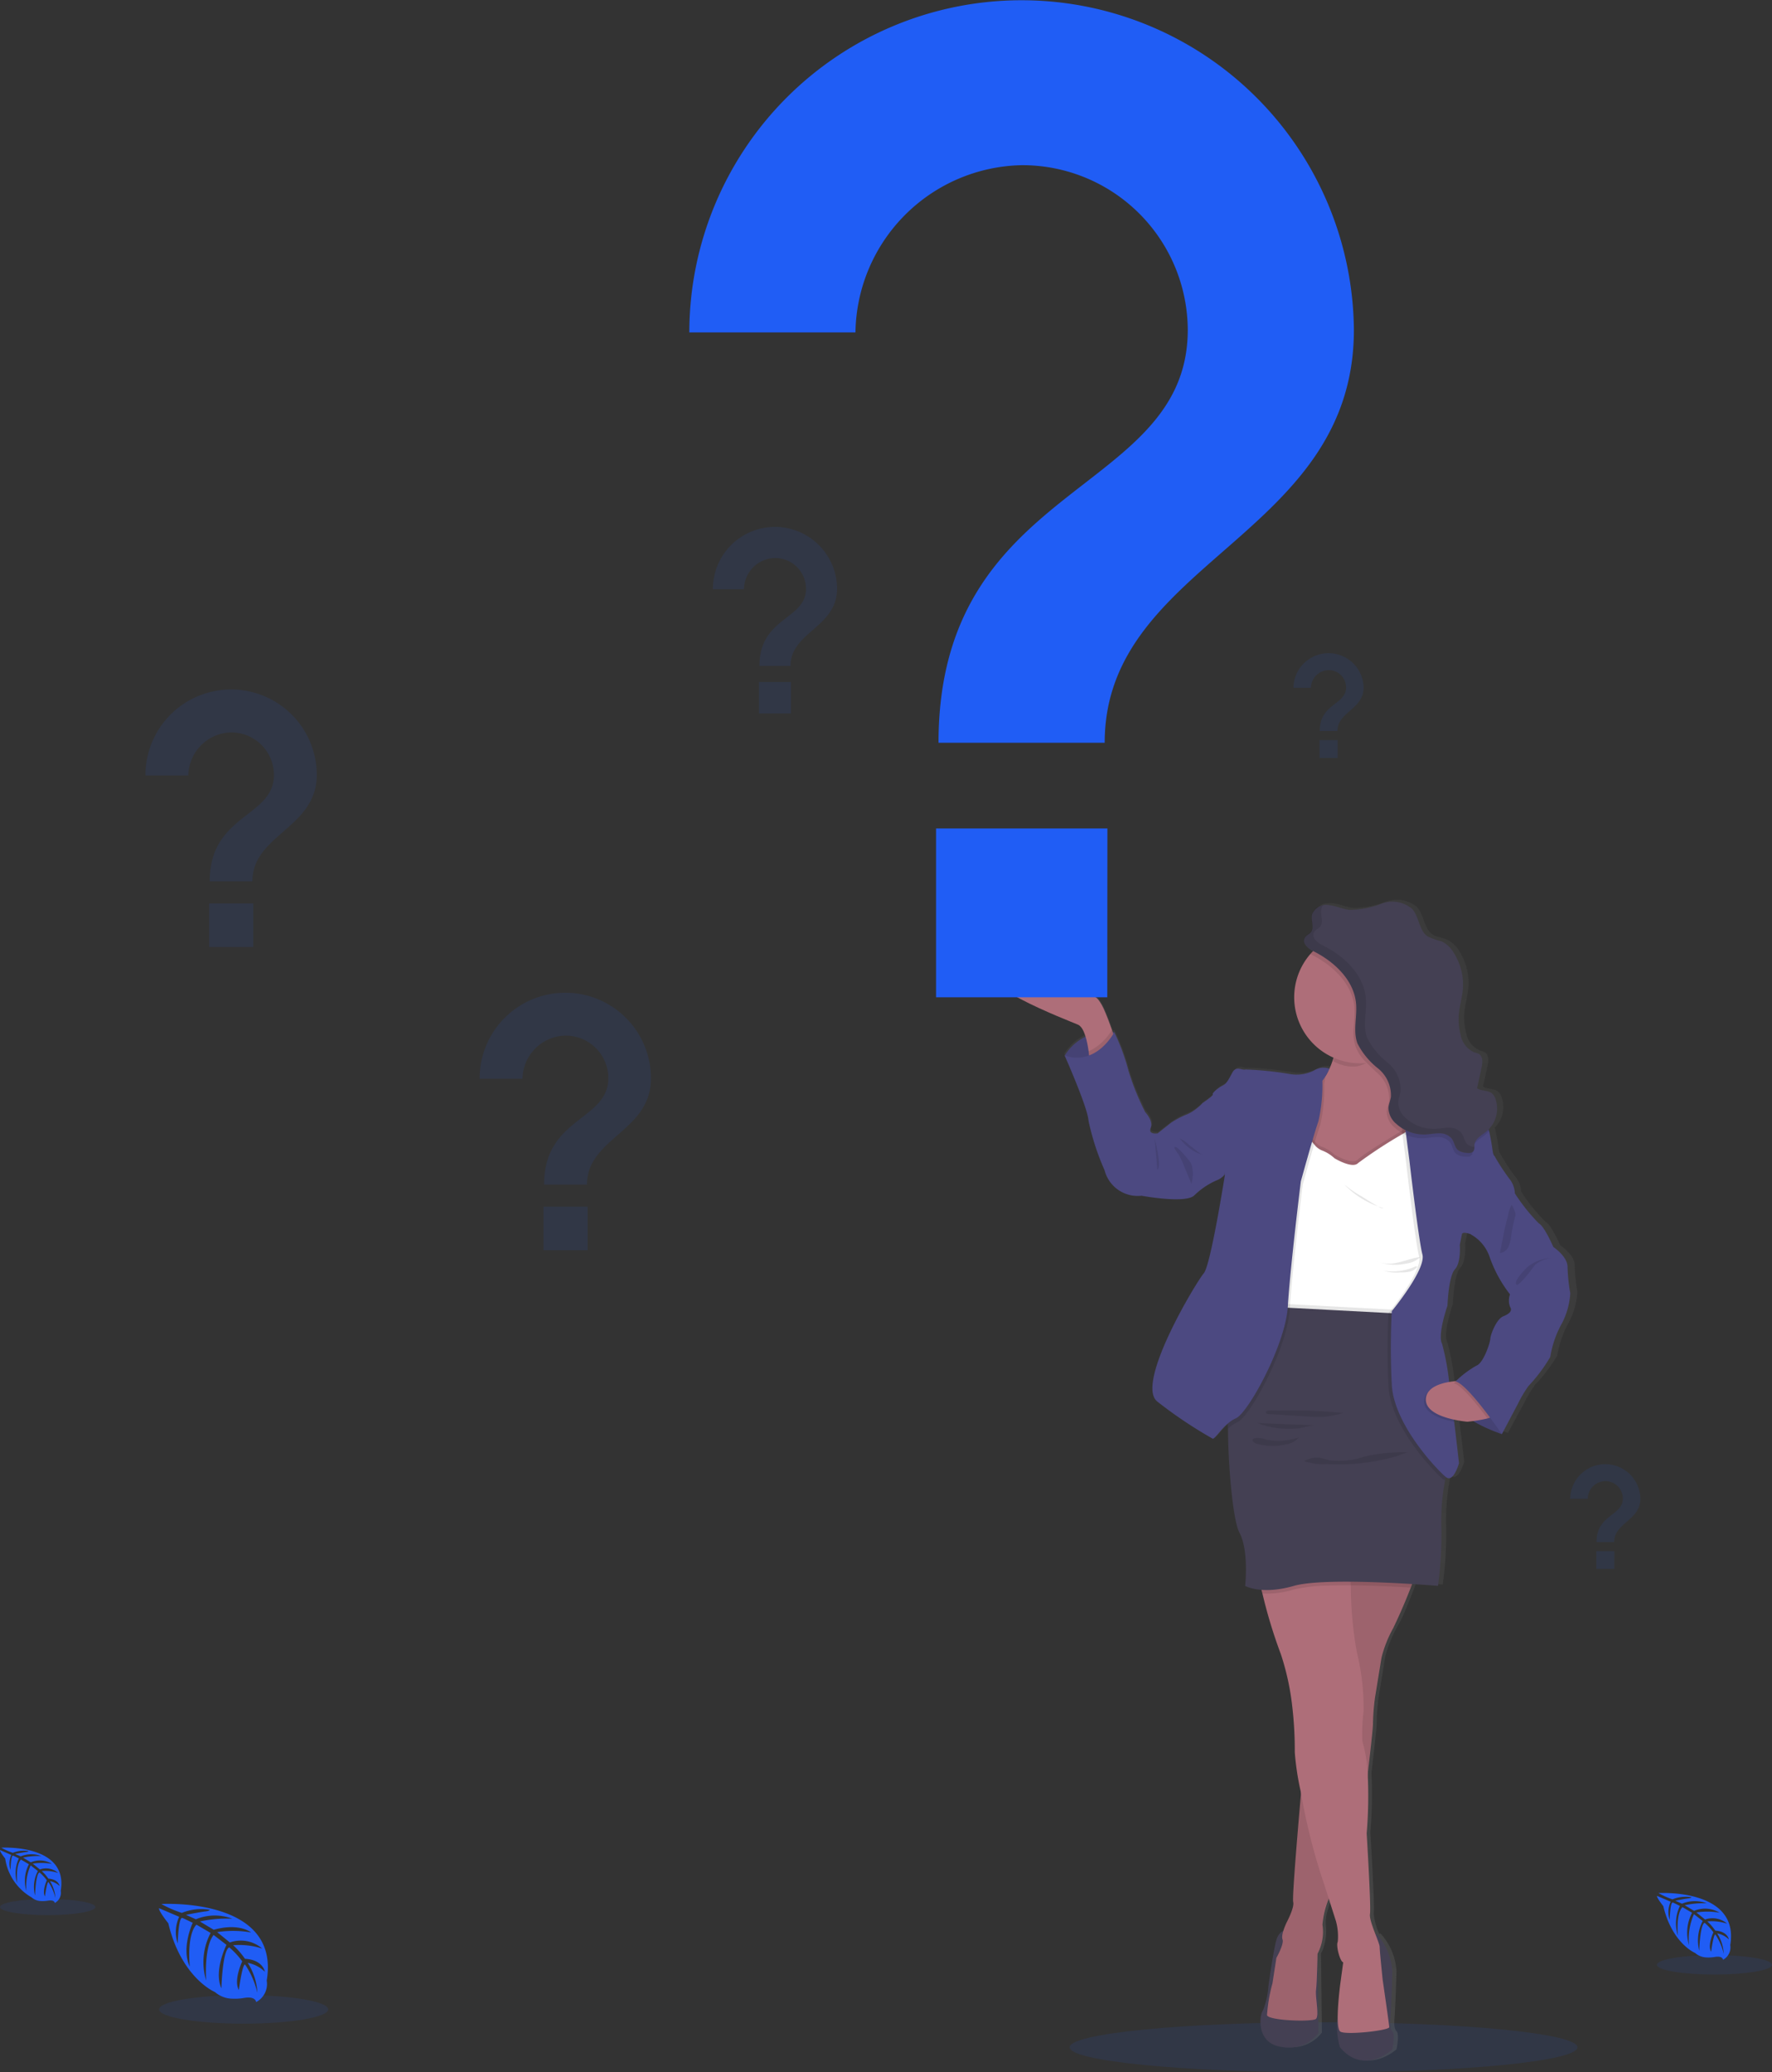 <svg xmlns="http://www.w3.org/2000/svg" xmlns:xlink="http://www.w3.org/1999/xlink" width="144.641" height="169.083" viewBox="0 0 144.641 169.083"><rect x="0" y="0" width="144.641" height="169.083" fill="#333333" stroke="none"/><defs><style>.a,.b{fill:#205df5;}.a,.e{opacity:0.1;}.c{fill:url(#a);}.d{fill:#4c4981;}.f{fill:#ae6e79;}.g{fill:#444053;}.h{fill:#fff;}</style><linearGradient id="a" x1="0.5" y1="1" x2="0.5" gradientUnits="objectBoundingBox"><stop offset="0" stop-color="gray" stop-opacity="0.251"/><stop offset="0.54" stop-color="gray" stop-opacity="0.122"/><stop offset="1" stop-color="gray" stop-opacity="0.102"/></linearGradient></defs><g transform="translate(-36.141 0)"><ellipse class="a" cx="20.724" cy="2.043" rx="20.724" ry="2.043" transform="translate(123.454 164.997)"/><path class="b" d="M341.33,800.37s9.752-.588,8.6,6.246a1.664,1.664,0,0,1-.867,1.756s-.016-.507-1-.335a4.407,4.407,0,0,1-1.059.052,2.208,2.208,0,0,1-1.3-.535h0s-2.742-1.132-3.807-5.613c0,0-.79-.976-.758-1.229l1.645.7a2.954,2.954,0,0,0-.119,2.174s.053-2.13.37-2.081c.063.01.855.4.855.4s-.968,2.067-.238,3.57c0,0-.277-2.548.54-3.421l1.16.677a5.106,5.106,0,0,0-.364,3.878s-.2-2.673.606-3.714l1.051.808s-1.063,2.105-.414,3.552c0,0,.083-3.114.641-3.348a6.3,6.3,0,0,1,1.059,1.144s-.727,1.528-.277,2.334c0,0,.277-2.073.505-2.083a6.929,6.929,0,0,1,1.01,2.316,5,5,0,0,0-.79-2.447,2.758,2.758,0,0,1,1.4.725s-.143-.972-1.627-1.057a6.359,6.359,0,0,0-.96-1.105,6.006,6.006,0,0,1,2.372.275,2.663,2.663,0,0,0-2.643-.5l-1.037-.845a8.529,8.529,0,0,1,2.768.028s-.948-.808-3.047-.22l-1.128-.675a10.2,10.2,0,0,1,2.645-.228,4.06,4.06,0,0,0-2.976.047l-.808-.362s1.212-.238,1.57-.277.374-.135.374-.135a4.208,4.208,0,0,0-2.281.253A9.361,9.361,0,0,1,341.33,800.37Z" transform="translate(-292.018 -645.02)"/><ellipse class="a" cx="6.903" cy="1.166" rx="6.903" ry="1.166" transform="translate(49.126 162.782)"/><path class="b" d="M276.985,777.642s5.5-.331,4.85,3.522a.936.936,0,0,1-.487.99s-.01-.285-.564-.188a2.45,2.45,0,0,1-.6.028,1.225,1.225,0,0,1-.732-.3h0a4.383,4.383,0,0,1-2.15-3.166s-.445-.552-.428-.693l.93.4a1.67,1.67,0,0,0-.069,1.227s.03-1.2.2-1.174c.036,0,.483.232.483.232a2.755,2.755,0,0,0-.133,2.021s-.158-1.437.3-1.93l.653.382a2.886,2.886,0,0,0-.2,2.186,4.1,4.1,0,0,1,.341-2.093l.592.461a2.775,2.775,0,0,0-.232,2s.046-1.756.362-1.887a3.6,3.6,0,0,1,.6.645s-.4.861-.156,1.315c0,0,.156-1.168.285-1.174a3.863,3.863,0,0,1,.568,1.305,2.829,2.829,0,0,0-.445-1.38,1.542,1.542,0,0,1,.79.4s-.079-.548-.917-.6a3.571,3.571,0,0,0-.54-.622,3.379,3.379,0,0,1,1.338.154,1.5,1.5,0,0,0-1.491-.283l-.584-.477a4.835,4.835,0,0,1,1.562.016,1.9,1.9,0,0,0-1.72-.123l-.634-.382a5.772,5.772,0,0,1,1.489-.127,2.281,2.281,0,0,0-1.677.026l-.455-.2s.685-.135.885-.156.212-.077.212-.077a2.383,2.383,0,0,0-1.287.143A5.33,5.33,0,0,1,276.985,777.642Z" transform="translate(-240.737 -626.888)"/><ellipse class="a" cx="3.892" cy="0.659" rx="3.892" ry="0.659" transform="translate(36.143 154.94)"/><path class="b" d="M946.339,795.965s6.638-.4,5.86,4.243a1.14,1.14,0,0,1-.59,1.2s-.012-.346-.681-.228a2.994,2.994,0,0,1-.721.034,1.485,1.485,0,0,1-.881-.364h0s-1.867-.77-2.593-3.821c0,0-.537-.665-.515-.835l1.119.477a2.014,2.014,0,0,0-.081,1.481s.036-1.451.251-1.414c.044,0,.582.279.582.279a3.3,3.3,0,0,0-.162,2.425s-.188-1.734.368-2.328l.788.459a3.478,3.478,0,0,0-.247,2.641,5,5,0,0,1,.4-2.528l.715.558a3.421,3.421,0,0,0-.283,2.425s.059-2.118.438-2.279a4.355,4.355,0,0,1,.719.778s-.5,1.041-.188,1.59c0,0,.188-1.414.344-1.414a4.7,4.7,0,0,1,.687,1.576,3.4,3.4,0,0,0-.536-1.665,1.876,1.876,0,0,1,.954.493s-.1-.661-1.109-.719a4.308,4.308,0,0,0-.651-.752,4.087,4.087,0,0,1,1.617.186,1.819,1.819,0,0,0-1.8-.339l-.705-.576a5.822,5.822,0,0,1,1.885.018,2.294,2.294,0,0,0-2.075-.15l-.768-.459a7,7,0,0,1,1.8-.156,2.753,2.753,0,0,0-2.021.032l-.55-.246s.826-.164,1.069-.188.255-.093.255-.093a2.869,2.869,0,0,0-1.552.172A6.72,6.72,0,0,1,946.339,795.965Z" transform="translate(-774.825 -641.508)"/><ellipse class="a" cx="4.698" cy="0.794" rx="4.698" ry="0.794" transform="translate(171.386 159.517)"/><path class="c" d="M724.367,426.987a14.427,14.427,0,0,1-.22-2.154c0-.867-1.178-1.635-1.178-1.635s-.727-1.683-1.212-1.932a14.833,14.833,0,0,1-1.982-2.451,2,2,0,0,0-.451-1.188,17.074,17.074,0,0,1-1.227-1.851h0c-.2-.247-.1-.42-.4-1.857-.016-.075-.034-.148-.057-.216a.285.285,0,0,0-.032-.093,2.425,2.425,0,0,0,.572-2.512,1.01,1.01,0,0,0-.287-.445c-.341-.279-.887-.164-1.239-.428l.374-1.653c.089-.4.135-.915-.218-1.134a1.837,1.837,0,0,0-.416-.139,1.962,1.962,0,0,1-1.115-1.459,5,5,0,0,1-.121-1.819c.069-.586.24-1.156.3-1.744a4.789,4.789,0,0,0-.742-3.1,2.386,2.386,0,0,0-.98-.925c-.374-.168-.808-.2-1.158-.4-.752-.479-.713-1.617-1.313-2.269a2.593,2.593,0,0,0-2.538-.426,7.662,7.662,0,0,1-2.643.511c-.578-.065-1.12-.327-1.7-.388a1.789,1.789,0,0,0-.5.022v-.018a1.078,1.078,0,0,0-.923.721,1.105,1.105,0,0,0-.028.3c0,.236.057.483.061.709a.675.675,0,0,1-.164.5c-.115.123-.285.188-.4.315a.506.506,0,0,0-.147.372c0,.36.449.677.75.822h.012c-.081.081-.162.166-.236.253a5.322,5.322,0,0,0-1.338,3.534,5.4,5.4,0,0,0,3.281,4.926l-.042.131a7.566,7.566,0,0,1-.3.764,1.513,1.513,0,0,0-1.269.141,3.2,3.2,0,0,1-2.009.3,27.281,27.281,0,0,0-3.688-.372c-.253.1-.752-.346-1.077.249s-.477.915-.808,1.065-.9.618-.827.717-.828.693-.828.693a4.12,4.12,0,0,1-1.229.915,7.213,7.213,0,0,0-1.4.719l-1.105.865s-.827.125-.576-.445-.453-1.287-.453-1.287a20.424,20.424,0,0,1-1.4-3.435,17.478,17.478,0,0,0-1.154-3.1l-.141-.014-.065-.184c-.212-.6-.487-1.328-.7-1.756-.4-.818-.653-.9-.653-.9s-4.866-3.653-8.026-2.54,5.769,4.431,6.571,4.779a1.515,1.515,0,0,1,.624.972,4.158,4.158,0,0,0-1.728,1.554s1.932,4.282,1.982,5.347a20.539,20.539,0,0,0,1.33,4.041,2.818,2.818,0,0,0,3.059,2.079s3.563.655,4.34,0a6.16,6.16,0,0,1,1.857-1.243,1.465,1.465,0,0,0,.7-.5s-1.178,7.426-1.756,8.071-5.684,8.982-3.851,10.473a36.623,36.623,0,0,0,4.589,3.031c.156.077.622-.7,1.289-1.253v.43c.012,2.966.4,7.476.946,8.487.808,1.485.477,4.357.477,4.357a3.434,3.434,0,0,0,1.356.325c.024.1.053.2.079.3a40.37,40.37,0,0,0,1.526,4.943,20.1,20.1,0,0,1,.952,4.334,30.1,30.1,0,0,1,.2,3.688,21.707,21.707,0,0,0,.5,3.233h0c-.2,2.322-.586,6.8-.651,8.416h0v.117a.509.509,0,0,1,0,.055v.1h0a1.509,1.509,0,0,0,.012.305.989.989,0,0,1-.034.461,8.038,8.038,0,0,1-.544,1.3,6.184,6.184,0,0,0-.242.626,1.132,1.132,0,0,0-.586.833c-.25.966-.626,3.637-.626,3.637a6.584,6.584,0,0,1-.451,2.007,2.069,2.069,0,0,0,1.53,2.995,3.089,3.089,0,0,0,3.059-1.132l-.075-6.482v-.012a.981.981,0,0,0,.111-.176v-.016c.014-.03.03-.063.044-.1l.018-.048.032-.079a.122.122,0,0,1,0-.028,4.285,4.285,0,0,0,.182-1.93v-.273a.769.769,0,0,1,.012-.133v-.024l.012-.079v-.034a.15.15,0,0,1,.016-.081.093.093,0,0,1,0-.02c.02-.093.044-.2.071-.291V477.6l.03-.1h0c.03-.1.065-.2.1-.311v-.02a.281.281,0,0,1,.034-.095v-.012c.036-.1.075-.2.111-.287l.01-.026.032-.081.01-.024.077-.18h0l.592,1.829a4.624,4.624,0,0,1,.152,1.683c-.176.321.2,1.659.451,1.683l-.232,1.683a25.716,25.716,0,0,0-.224,2.8c-.016.107-.032.2-.045.267a6.071,6.071,0,0,0,.226,2.2c1.98,2.342,4.34.182,4.34.182s.275-1.239,0-1.485-.152-1.14-.152-1.14.125-2.2.15-3.813a5.038,5.038,0,0,0-1.315-3.031l-.075.067a4.763,4.763,0,0,1-.465-1.7c.1-.57-.277-6.585-.277-6.585a35.686,35.686,0,0,0,.089-4.85h0c.032-.273.063-.542.093-.808.152-1.293.275-2.4.323-2.978h0V462.4c.012-.156.018-.267.016-.319,0-.2,0-.432.02-.685.046-.7.156-1.469.156-1.469l.525-3.195a9.989,9.989,0,0,1,.98-2.425l.069-.109h0c.022-.038.044-.081.069-.125l.01-.018c.022-.042.046-.087.069-.133l.01-.018c.081-.16.168-.344.259-.546,0-.016.014-.03.02-.046l.069-.154a.158.158,0,0,1,.026-.061c.01-.02.042-.1.065-.154a.584.584,0,0,0,.026-.063c.026-.061.054-.123.081-.188l.038-.093c.018-.046.038-.093.059-.139l.049-.123c.014-.03.026-.061.038-.091l.055-.139c0-.02.018-.042.026-.063.144-.358.281-.711.4-1.033h0l.111-.291c1.285.079,2.158.15,2.158.15a29.606,29.606,0,0,0,.275-4.8,17.838,17.838,0,0,1,.317-3.839c.018-.1.034-.188.051-.269l.034.028c.628.5,1.079-1.14,1.079-1.14s-.17-1.526-.4-3.375l-.024-.184a9.5,9.5,0,0,0,1.1.168s.2-.018.479-.053a13.259,13.259,0,0,0,2.413,1.091l1.336-2.465a10.045,10.045,0,0,1,.879-1.461,13.325,13.325,0,0,0,1.807-2.376,8.362,8.362,0,0,1,.978-2.774A6.126,6.126,0,0,0,724.367,426.987Zm-5.569,1.881c-.527.222-1.028,1.461-1.053,1.833s-.578,2-1.154,2.2a7.7,7.7,0,0,0-1.708,1.265c-.166.014-.354.036-.55.069a19.253,19.253,0,0,0-.578-3.116c-.4-.744.443-3.12.443-3.12s.083-2.4.606-2.97.4-2.007.4-2.007.125-.594.176-.865.746,0,.752,0h0a3.287,3.287,0,0,1,1.556,1.855,10.645,10.645,0,0,0,1.681,3.045s-.226.669,0,1.01S719.326,428.646,718.8,428.869Z" transform="translate(-559.468 -321.586)"/><path class="d" d="M707,450.145a4.041,4.041,0,0,1,4.041-1.9v2.892h-1.756l-1.374-.348Z" transform="translate(-583.946 -364.02)"/><path class="e" d="M707,450.145a4.041,4.041,0,0,1,4.041-1.9v2.892h-1.756l-1.374-.348Z" transform="translate(-583.946 -364.02)"/><path class="f" d="M687.274,427.069l-2.152,1.507s-.018-.3-.073-.713c-.107-.78-.348-1.95-.867-2.176-.79-.348-9.586-3.657-6.466-4.771s7.907,2.536,7.907,2.536.247.085.641.9c.2.428.479,1.158.687,1.754C687.143,426.642,687.274,427.069,687.274,427.069Z" transform="translate(-560.048 -342.082)"/><path class="d" d="M712.368,431.625l.244-.115.687.784-.562,1.2-.958-.384.222-.958Z" transform="translate(-567.95 -344.317)"/><path class="g" d="M788.184,811s-.618-.073-.865.891-.618,3.637-.618,3.637a6.576,6.576,0,0,1-.444,2c-.3.372-.592,2.694,1.507,2.989a3.04,3.04,0,0,0,3.015-1.13l-.075-6.48Z" transform="translate(-647.021 -653.507)"/><path class="g" d="M820.09,812.44a5.028,5.028,0,0,1,1.3,3.019c-.024,1.6-.149,3.8-.149,3.8s-.121.891.149,1.138,0,1.483,0,1.483-2.324,2.156-4.276-.182a6.182,6.182,0,0,1-.222-2.2c.158-.861.6-4.73.6-4.73Z" transform="translate(-671.6 -654.661)"/><path class="f" d="M800.8,660.84a41.234,41.234,0,0,1-1.9,4.6,9.89,9.89,0,0,0-.962,2.425l-.519,3.187a17.776,17.776,0,0,0-.174,2.15c.024.717-1.285,11.168-1.285,11.168l-2.075,2.645a6.781,6.781,0,0,0-.766,2.627,3.815,3.815,0,0,1-.4,2.372s-.049,2.425-.123,2.964.273,2.077,0,2.348-3.9.15-4-.3a13.19,13.19,0,0,1,.445-2.595l.321-2.075s.643-1.136.5-1.507.271-1.235.3-1.309.693-1.285.57-1.754.778-10.439.778-10.439l2.544-17.865Z" transform="translate(-649.034 -532.609)"/><path class="e" d="M800.8,660.856s-.2.562-.479,1.3a25.148,25.148,0,0,1-1.425,3.3,10.023,10.023,0,0,0-.964,2.425l-.519,3.189a17.927,17.927,0,0,0-.172,2.15c0,.283-.19,2.087-.432,4.167-.374,3.178-.853,7-.853,7l-2.075,2.645s-.105.2-.236.521a4.848,4.848,0,0,0-.529,2.1,3.829,3.829,0,0,1-.4,2.372s-.051,2.425-.123,2.964.273,2.075,0,2.348-3.9.15-4-.295a13.218,13.218,0,0,1,.445-2.595l.321-2.077s.643-1.136.493-1.507.273-1.235.3-1.309.693-1.285.57-1.754c-.1-.358.4-6.211.636-8.988.079-.873.129-1.441.129-1.441L793.662,662l.178-1.239.178-1.257Z" transform="translate(-649.034 -532.625)"/><path class="f" d="M795.71,702.851c.022.273-3.486.669-3.987.372s0-3.979,0-3.979l.228-1.679c-.245-.026-.616-1.36-.445-1.681a4.705,4.705,0,0,0-.148-1.679l-.582-1.819-.356-1.113a49.456,49.456,0,0,1-1.934-7.628,22.088,22.088,0,0,1-.489-3.221,30.517,30.517,0,0,0-.2-3.682,20.906,20.906,0,0,0-.938-4.324,40.725,40.725,0,0,1-1.5-4.932c-.222-.855-.376-1.469-.376-1.469s3.734-.313,6-.422c1.041-.051,1.772-.057,1.687.028a3.073,3.073,0,0,0-.1,1.192,31.137,31.137,0,0,0,.5,5.48,18.913,18.913,0,0,1,.544,4.769,15.045,15.045,0,0,0-.1,2.471,11.119,11.119,0,0,1,.436,2.681,36.252,36.252,0,0,1-.085,4.827s.37,6.005.271,6.573.79,2.348.79,2.694.247,2.693.247,2.693S795.694,702.58,795.71,702.851Z" transform="translate(-646.169 -537.458)"/><path class="f" d="M811.137,451.614l-.424.459-.277.3-1.617,1.738-4.177.471-2.223-.594-.55-.147s0-1.115.1-2.453c.141-1.716.479-3.8,1.285-4.367a3.211,3.211,0,0,0,.94-1.19,6.705,6.705,0,0,0,.4-1c.016-.044.028-.087.042-.131a11.158,11.158,0,0,0,.392-1.833s.534-.3,1.275-.639c1.934-.9,5.274-2.15,4.112.639a10.911,10.911,0,0,0-.437,1.253c-.018.063-.034.125-.048.186a4.055,4.055,0,0,0,.158,3.013h0a1.881,1.881,0,0,0,.168.257,1.348,1.348,0,0,0,.281.285l.481,3.053.04.253Z" transform="translate(-659.646 -358.399)"/><path class="e" d="M821.2,443.6c-.22.529.107-.432,0,0-.881.626-2.956,2.411-4.122,2.411a3.239,3.239,0,0,1-1.7-.449,11.032,11.032,0,0,0,.434-1.962S822.808,439.748,821.2,443.6Z" transform="translate(-670.426 -358.986)"/><path class="f" d="M810.454,413.027a5.391,5.391,0,0,1-4.823,5.357c-.186.018-.374.03-.564.03a5.387,5.387,0,1,1,5.387-5.387Z" transform="translate(-657.899 -331.657)"/><path class="e" d="M804.126,499.864l-.768,2s-.624.026-1.6.057c-3.288.105-10.532.238-10.855-.606a2.147,2.147,0,0,1-.113-.665,13.028,13.028,0,0,1,.558-3.263s.346-3.954.346-4.126-.3-2.942-.3-2.942l.594-2.223,1.655-1.162s.742,1.138,1.186,1.235a3.083,3.083,0,0,1,1.039.645s1.457.889,1.928.394,4.126-2.669,4.126-2.669l1.928,2.126Z" transform="translate(-650.805 -394.614)"/><path class="h" d="M804.15,501.384l-.768,2s-.624.028-1.6.059h-.095c-.42.014-.9.028-1.415.038a60.874,60.874,0,0,1-8.093-.2c-.707-.1-1.17-.246-1.247-.445a1.8,1.8,0,0,1-.089-.368c-.012-.093-.02-.2-.024-.3a13.032,13.032,0,0,1,.558-3.263s.346-3.954.346-4.126-.3-2.942-.3-2.942l.594-2.223,1.138-.8.517-.364a7.766,7.766,0,0,0,.568.748,1.511,1.511,0,0,0,.618.487,3.092,3.092,0,0,1,1.039.645s1.457.889,1.928.394a37.446,37.446,0,0,1,3.607-2.358c.315-.192.519-.311.519-.311l.259.287,1.669,1.839Z" transform="translate(-650.829 -395.827)"/><path class="e" d="M718.865,448.394l-2.152,1.507s-.018-.3-.073-.713a4.356,4.356,0,0,0,1.9-1.758C718.733,447.967,718.865,448.394,718.865,448.394Z" transform="translate(-591.638 -363.407)"/><path class="d" d="M718.686,454.292l-.469-.125a4.074,4.074,0,0,1-1.212.915,7.075,7.075,0,0,0-1.382.715l-1.089.865s-.808.125-.568-.445-.445-1.285-.445-1.285a20.378,20.378,0,0,1-1.384-3.435,17.27,17.27,0,0,0-1.144-3.088s-1.435,2.793-4.053,1.9c0,0,1.9,4.274,1.952,5.337a20.514,20.514,0,0,0,1.309,4.027,2.789,2.789,0,0,0,3.015,2.077s3.51.653,4.276,0a6.2,6.2,0,0,1,1.819-1.241,1.5,1.5,0,0,0,.691-.493v-2.938Z" transform="translate(-583.898 -364.189)"/><path class="e" d="M743.3,491.33s.618,2.3.222,2.546Z" transform="translate(-612.911 -398.436)"/><path class="e" d="M801.768,559.121c-3.288.105-10.532.236-10.855-.606a2.149,2.149,0,0,1-.113-.665l10.74.566Z" transform="translate(-650.813 -451.515)"/><path class="e" d="M797.948,660.84s-.2.562-.479,1.3c-1.364-.083-3.17-.17-4.886-.182-.606,0-1.2,0-1.762.02a13.271,13.271,0,0,0-2.879.319,7.637,7.637,0,0,1-2.566.331c-.222-.855-.376-1.469-.376-1.469s3.734-.313,6-.422l.178-1.257Z" transform="translate(-646.185 -532.609)"/><path class="g" d="M791.209,571.763l-.42.889s-.059.265-.133.685a17.514,17.514,0,0,0-.311,3.839,30.376,30.376,0,0,1-.273,4.793s-9.093-.766-11.76,0-3.981,0-3.981,0,.323-2.865-.469-4.349c-.54-1.01-.919-5.52-.932-8.487a7.484,7.484,0,0,1,.24-2.615c.544-.667,2.865-7.339,2.865-7.339l.529.028,1.414.075,8.042.424,1.263.067.133.4Z" transform="translate(-636.554 -452.576)"/><path class="d" d="M868.536,592.87l.075.792s-3.983-1.3-3.781-2.892,0-1.414,0-1.414l3.2.271Z" transform="translate(-709.879 -476.65)"/><path class="e" d="M868.536,592.87l.075.792s-3.983-1.3-3.781-2.892,0-1.414,0-1.414l3.2.271Z" transform="translate(-709.879 -476.65)"/><path class="e" d="M754.064,491.953a3.549,3.549,0,0,0,1.4.729.914.914,0,0,1-.4-.2c-.285-.2-.556-.422-.831-.637a2.607,2.607,0,0,0-.772-.533A4.253,4.253,0,0,0,754.064,491.953Z" transform="translate(-621.018 -398.42)"/><path class="e" d="M752.42,495.741a1.785,1.785,0,0,1,.307.487,2.944,2.944,0,0,1-.022,1.53l-.639-1.54c-.111-.263-.222-.525-.356-.776-.059-.107-.426-.554-.384-.647C751.44,494.533,752.3,495.594,752.42,495.741Z" transform="translate(-619.313 -401.168)"/><path class="e" d="M834.818,539.693a2.058,2.058,0,0,0,1.162-.544c-.657.083-1.279.341-1.926.477a2.862,2.862,0,0,1-1.794-.166A4.413,4.413,0,0,0,834.818,539.693Z" transform="translate(-683.895 -436.593)"/><path class="e" d="M823.011,511.734a.451.451,0,0,1-.333-.083q-.74-.424-1.459-.885a9.684,9.684,0,0,1-1.429-.986A7.268,7.268,0,0,0,823.011,511.734Z" transform="translate(-673.945 -413.158)"/><path class="e" d="M837.2,543.462a3.077,3.077,0,0,0,.772-.063,1.034,1.034,0,0,0,.635-.416.364.364,0,0,0-.269.042,4.534,4.534,0,0,1-2.481.3A3.585,3.585,0,0,0,837.2,543.462Z" transform="translate(-686.768 -439.645)"/><path class="e" d="M794.514,601.324a8.1,8.1,0,0,1-1.578.309,9.526,9.526,0,0,1-1.249-.024l-2.021-.127-1.01-.065c-.119,0-.606,0-.366-.24.121-.117.8-.042.97-.048q.5-.016,1.01-.018c.669,0,1.34,0,2.009.04C793.029,601.187,793.766,601.243,794.514,601.324Z" transform="translate(-648.758 -486.033)"/><path class="e" d="M789.479,606.378a8.159,8.159,0,0,0-1.14.234,7.576,7.576,0,0,1-1.192.046,6.647,6.647,0,0,1-2.3-.469C786.392,606.269,787.938,606.315,789.479,606.378Z" transform="translate(-646.065 -490.087)"/><path class="e" d="M783.562,612.1a3.306,3.306,0,0,1,.44.121,5.169,5.169,0,0,0,2.627-.186,1.541,1.541,0,0,1-1,.554,4.619,4.619,0,0,1-1.94.071c-.2-.04-.709-.113-.808-.323C782.719,612.032,783.372,612.074,783.562,612.1Z" transform="translate(-644.476 -494.755)"/><path class="e" d="M804.981,618.494a6.6,6.6,0,0,1,.756.2,6.39,6.39,0,0,0,2.92-.309,13.594,13.594,0,0,1,3.534-.327,3.505,3.505,0,0,0-.758.249c-.273.083-.55.16-.826.228-.544.133-1.1.242-1.651.321a16.971,16.971,0,0,1-3.389.147,4.91,4.91,0,0,1-1.857-.236,2.047,2.047,0,0,1,1.271-.275Z" transform="translate(-661.114 -499.55)"/><path class="e" d="M780.782,464.89a13.053,13.053,0,0,1-.321,3.314c-.117.323-.3.919-.5,1.588-.216.742-.453,1.572-.635,2.223s-.3,1.087-.3,1.087-.835,6.8-1.051,10.037a.79.79,0,0,1-.012.17c-.012.182-.032.372-.063.568-.481,3.217-3.255,8.178-4.187,8.574a2.773,2.773,0,0,0-.784.54,7.483,7.483,0,0,1,.24-2.615c.544-.667,2.865-7.339,2.865-7.339l.529.028c-.012-.093-.02-.2-.024-.3a13.027,13.027,0,0,1,.558-3.263s.346-3.954.346-4.126-.3-2.942-.3-2.942l.594-2.223,1.138-.8c.141-1.716.479-3.8,1.285-4.367a3.211,3.211,0,0,0,.94-1.19c.16.022-.131-.119-.131-.119Z" transform="translate(-636.554 -376.421)"/><path class="d" d="M756.855,462.807a1.471,1.471,0,0,0-1.251.141,3.127,3.127,0,0,1-1.978.3,26.819,26.819,0,0,0-3.637-.372c-.253.1-.742-.346-1.063.249s-.469.913-.79,1.061-.891.618-.808.717-.808.691-.808.691l1.8,5.86s-1.162,7.412-1.73,8.054-5.609,8.97-3.8,10.453a35.91,35.91,0,0,0,4.522,3.031c.2.1.913-1.235,1.9-1.655s4.053-5.981,4.243-9.143,1.063-10.2,1.063-10.2,1.063-3.855,1.433-4.894a13.051,13.051,0,0,0,.321-3.314Z" transform="translate(-612.193 -375.614)"/><path class="e" d="M842.636,502.574l-.42.889s-.059.265-.133.685a.378.378,0,0,1-.2-.091c-.618-.5-4.243-4.225-4.423-7.537-.127-2.443-.067-4.548-.026-5.486.012-.3.024-.473.024-.511h0s2.817-3.411,2.5-4.619-1.063-7.679-1.063-7.679l-.109-.849-.188-1.435-.449-3.472.465.109a1.347,1.347,0,0,0,.281.285l.481,3.053,1.669,1.839.273,11.194-.768,2s-.624.028-1.6.059h-.095Z" transform="translate(-687.981 -383.387)"/><path class="d" d="M845.26,483.512s-.691-.273-.74,0-.174.863-.174.863.123,1.435-.4,2-.606,2.964-.606,2.964-.833,2.372-.438,3.114a19.976,19.976,0,0,1,.588,3.233c.141,1.01.281,2.12.4,3.134.224,1.843.392,3.368.392,3.368s-.447,1.631-1.065,1.136-4.243-4.225-4.421-7.537c-.121-2.326-.073-4.346-.032-5.343.016-.422.032-.661.032-.661s2.817-3.411,2.5-4.621-1.063-7.679-1.063-7.679l-.129-1-.139-1.075-.032-.236-.447-3.435h0a15.37,15.37,0,0,1,3.217,1.01,11.055,11.055,0,0,0,2.627.889,1.976,1.976,0,0,1,1.4,1.439c.022.069.038.141.055.216.3,1.435.2,1.606.4,1.855S845.26,483.512,845.26,483.512Z" transform="translate(-689.049 -382.805)"/><path class="e" d="M854.613,593.384c-1.01-.2-2.51-.669-2.475-1.7.03-.964,1.19-1.311,2.069-1.435C854.348,591.256,854.488,592.37,854.613,593.384Z" transform="translate(-699.756 -477.368)"/><path class="f" d="M858.33,592.008c-.04.087-.2.162-.432.228a11.658,11.658,0,0,1-1.643.269s-3.435-.273-3.387-1.831c.036-1.117,1.588-1.414,2.459-1.481a5.66,5.66,0,0,1,.58-.024S858.477,591.689,858.33,592.008Z" transform="translate(-700.339 -476.505)"/><path class="e" d="M867.309,592.008c-.04.087-.2.162-.432.228-.9-1.2-2.144-2.736-2.756-2.871l.186-.172a5.66,5.66,0,0,1,.58-.024S867.456,591.689,867.309,592.008Z" transform="translate(-709.318 -476.505)"/><path class="d" d="M867.034,497.69l1.01.15a17.566,17.566,0,0,0,1.212,1.853,2.021,2.021,0,0,1,.445,1.186,15.186,15.186,0,0,0,1.952,2.445c.469.247,1.186,1.928,1.186,1.928s1.162.766,1.162,1.631a14.514,14.514,0,0,0,.222,2.15,6.1,6.1,0,0,1-.667,2.425,8.281,8.281,0,0,0-.964,2.764,13.078,13.078,0,0,1-1.778,2.372,10.04,10.04,0,0,0-.865,1.459l-1.309,2.471s-2.768-4.078-3.781-4.3a7.956,7.956,0,0,1,1.7-1.285c.568-.2,1.113-1.819,1.138-2.2s.519-1.606,1.037-1.819.792-.445.57-.792a1.477,1.477,0,0,1,0-1.01,10.667,10.667,0,0,1-1.657-3.031,3.3,3.3,0,0,0-1.532-1.853l-.766-1.879Z" transform="translate(-709.908 -403.511)"/><path class="e" d="M890.164,540.356a3.207,3.207,0,0,1,1.994-.756,2.431,2.431,0,0,0-1.305.511,3.081,3.081,0,0,0-.362.461c-.117.168-1.071,1.38-1.212,1.188C889.043,541.479,889.972,540.519,890.164,540.356Z" transform="translate(-729.362 -436.953)"/><path class="e" d="M882.73,522.022a.855.855,0,0,0,.705-.5,2.8,2.8,0,0,0,.22-.877,13.11,13.11,0,0,1,.305-1.5.7.7,0,0,0-.042-.606,2.048,2.048,0,0,0-.218-.449,2.691,2.691,0,0,0-.309.944c-.093.335-.178.673-.259,1.01C883.09,520.206,882.754,522.022,882.73,522.022Z" transform="translate(-724.167 -419.789)"/><path class="e" d="M820.709,423.928a2.078,2.078,0,0,1-.341.352c-.4.321-.94.592-.99,1.1a1.182,1.182,0,0,1-.061.487c-.129.222-.447.2-.7.16a1.212,1.212,0,0,1-.592-.218c-.265-.226-.289-.63-.491-.915a1.246,1.246,0,0,0-1.01-.447c-.378-.012-.754.073-1.132.089a3.108,3.108,0,0,1-.725-.049,2.294,2.294,0,0,1-.234-.048,3.018,3.018,0,0,1-.493-.168,2.169,2.169,0,0,1-.24-.113,3.2,3.2,0,0,1-.7-.485,1.733,1.733,0,0,1-.647-1.311c.018-.309.158-.594.2-.9a2.819,2.819,0,0,0-1.057-2.322c-.25-.249-.517-.489-.768-.742a3.7,3.7,0,0,1-.9-1.289,3.838,3.838,0,0,1-.162-1.617,11.148,11.148,0,0,0,.046-1.661c-.186-1.964-1.863-3.469-3.54-4.288l-.075-.038a5.385,5.385,0,1,1,7.244,7.881c-.018.063-.034.125-.049.186a4.057,4.057,0,0,0,.158,3.013h0a15.372,15.372,0,0,1,3.217,1.01,11.055,11.055,0,0,0,2.627.889A1.976,1.976,0,0,1,820.709,423.928Z" transform="translate(-663.021 -331.671)"/><path class="g" d="M803.763,398.622c.111-.127.279-.192.392-.315.35-.38,0-1,.127-1.5a1.247,1.247,0,0,1,1.39-.74c.57.059,1.1.321,1.673.386a7.361,7.361,0,0,0,2.6-.509,2.5,2.5,0,0,1,2.5.424c.594.661.554,1.786,1.293,2.265a7.351,7.351,0,0,0,1.142.4,2.346,2.346,0,0,1,.966.923,4.837,4.837,0,0,1,.731,3.094c-.063.586-.232,1.156-.3,1.742a5.073,5.073,0,0,0,.121,1.819,1.938,1.938,0,0,0,1.1,1.455,1.845,1.845,0,0,1,.4.139c.35.218.3.731.214,1.132l-.36,1.659c.346.263.883.15,1.212.426a1.01,1.01,0,0,1,.283.445,2.425,2.425,0,0,1-.725,2.655c-.4.321-.94.592-.99,1.1a1.14,1.14,0,0,1-.061.487c-.127.222-.447.2-.7.16a1.213,1.213,0,0,1-.59-.218c-.267-.226-.289-.63-.491-.915a1.251,1.251,0,0,0-1.01-.447c-.38-.012-.754.073-1.134.091a3.35,3.35,0,0,1-2.382-.861,1.739,1.739,0,0,1-.649-1.313c.018-.307.158-.594.2-.9a2.827,2.827,0,0,0-1.057-2.322,6.158,6.158,0,0,1-1.673-2.031c-.384-1.029-.012-2.176-.115-3.267-.186-1.966-1.861-3.469-3.54-4.29C803.965,399.6,803.328,399.117,803.763,398.622Z" transform="translate(-661.04 -322.213)"/><path class="e" d="M816.915,416.634c-.267-.228-.289-.63-.491-.915a1.255,1.255,0,0,0-1.01-.449c-.38-.012-.756.073-1.134.091a3.34,3.34,0,0,1-2.391-.863,1.733,1.733,0,0,1-.647-1.311c.018-.309.158-.6.2-.9a2.823,2.823,0,0,0-1.057-2.324,6.185,6.185,0,0,1-1.673-2.031c-.382-1.026,0-2.174-.113-3.267-.188-1.966-1.863-3.469-3.54-4.29-.392-.192-1.029-.679-.594-1.174.109-.127.277-.192.39-.315.35-.378,0-1,.129-1.5a.826.826,0,0,1,.127-.277,1.078,1.078,0,0,0-.911.721c-.123.5.222,1.121-.127,1.5-.113.123-.281.188-.392.313-.434.5.2.984.594,1.174,1.679.82,3.354,2.326,3.54,4.29.1,1.093-.269,2.241.115,3.269a6.1,6.1,0,0,0,1.673,2.031,2.8,2.8,0,0,1,1.057,2.322,7.729,7.729,0,0,0-.2.9,1.735,1.735,0,0,0,.649,1.311,3.332,3.332,0,0,0,2.388.863c.38-.018.754-.1,1.134-.091a1.257,1.257,0,0,1,1.01.449c.2.285.224.689.491.915a1.213,1.213,0,0,0,.59.216c.253.046.572.063.7-.158a.546.546,0,0,0,.057-.291,1.163,1.163,0,0,1-.564-.212Z" transform="translate(-660.977 -323.255)"/><path class="b" d="M589.447,112.98H575.47V99.207h13.987Zm-.2-20.766H575.672c0-21.4,20.344-20.152,20.344-33.693a13.494,13.494,0,0,0-13.563-13.433,13.842,13.842,0,0,0-13.561,13.646H555.33a27.124,27.124,0,0,1,54.247-.212c0,16.931-20.342,18.859-20.342,33.693Z" transform="translate(-462.923 -31.61)"/><path class="a" d="M344.486,331.019h-3.6v-3.56h3.6Zm-.055-5.355h-3.5c0-5.516,5.244-5.2,5.244-8.689a3.48,3.48,0,0,0-3.5-3.465,3.571,3.571,0,0,0-3.488,3.516h-3.5a6.993,6.993,0,1,1,13.986-.055c-.011,4.365-5.255,4.862-5.255,8.685Z" transform="translate(-287.673 -253.751)"/><path class="a" d="M479.5,453.461h-3.6v-3.55h3.6Zm-.053-5.353h-3.5c0-5.518,5.244-5.2,5.244-8.689a3.478,3.478,0,0,0-3.5-3.463,3.571,3.571,0,0,0-3.506,3.52h-3.5a6.993,6.993,0,1,1,13.986-.055C484.691,443.786,479.449,444.285,479.449,448.108Z" transform="translate(-395.394 -351.458)"/><path class="a" d="M571.233,259.593H568.62v-2.568h2.613Zm-.038-3.882h-2.534c0-4,3.8-3.765,3.8-6.294a2.522,2.522,0,0,0-2.534-2.51,2.586,2.586,0,0,0-2.534,2.55H564.86a5.068,5.068,0,0,1,10.136-.04C574.991,252.58,571.195,252.941,571.195,255.712Z" transform="translate(-470.528 -201.378)"/><path class="a" d="M802.981,303.983H801.5v-1.455h1.477Zm-.022-2.192h-1.441c0-2.259,2.148-2.128,2.148-3.558a1.414,1.414,0,0,0-1.431-1.414,1.463,1.463,0,0,0-1.433,1.441H799.37a2.865,2.865,0,0,1,5.729-.022C805.107,300.013,802.959,300.225,802.959,301.791Z" transform="translate(-657.651 -242.143)"/><path class="a" d="M914.773,631.454H913.3V630h1.477Zm-.022-2.192h-1.433c0-2.261,2.15-2.128,2.15-3.558a1.425,1.425,0,0,0-1.433-1.415,1.461,1.461,0,0,0-1.433,1.441H911.17a2.865,2.865,0,0,1,5.729-.022c.008,1.784-2.14,1.988-2.14,3.554Z" transform="translate(-746.86 -503.443)"/></g></svg>